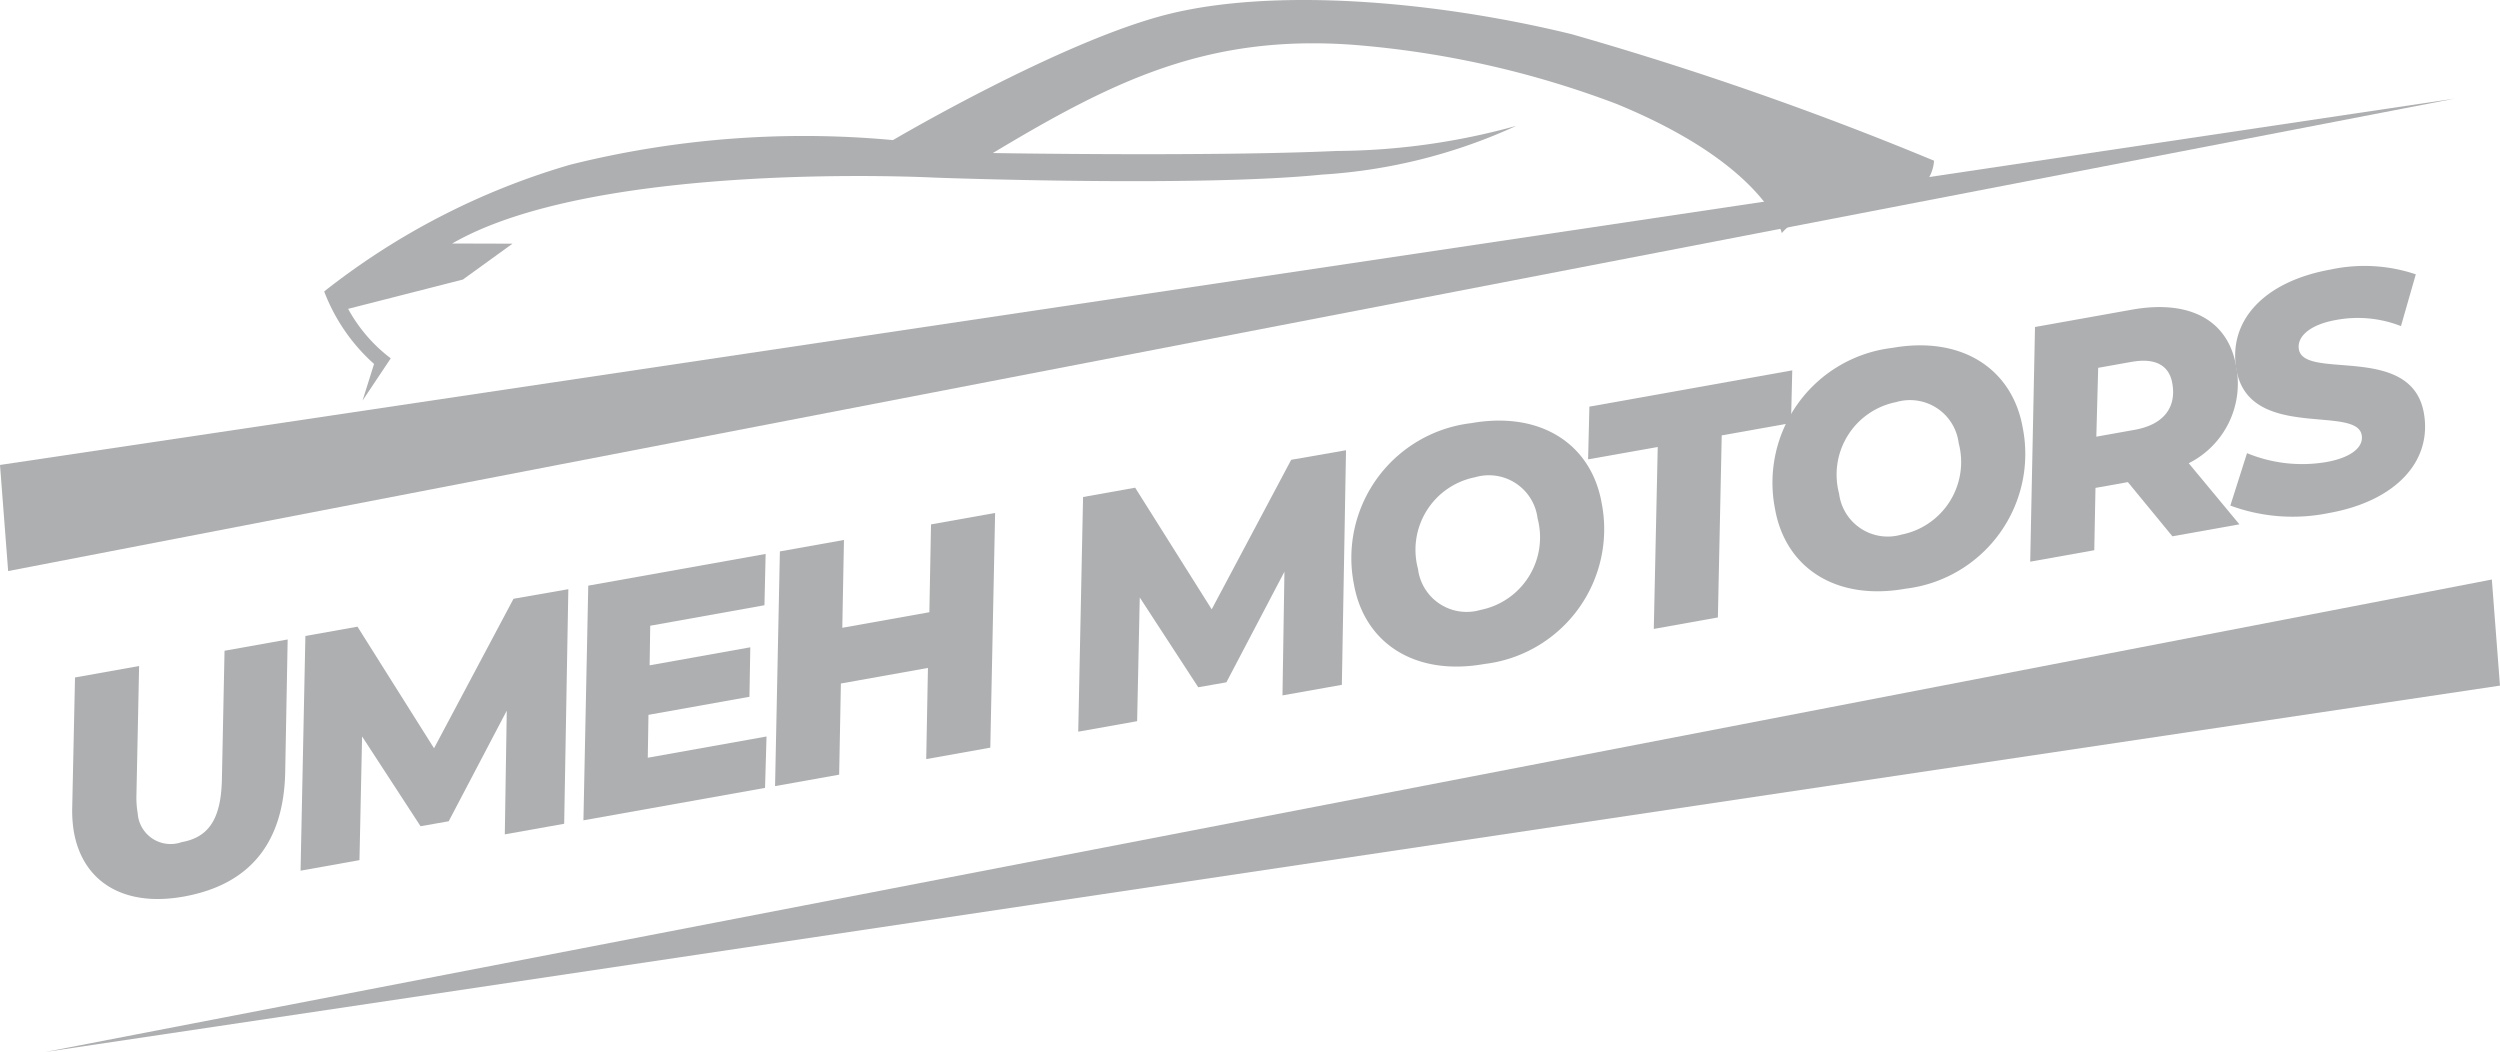 <svg xmlns="http://www.w3.org/2000/svg" width="101.054" height="42.524" viewBox="0 0 101.054 42.524"><path d="M-117.55,20.167l.465-1.479a7.514,7.514,0,0,1-2.016-2.931,29.208,29.208,0,0,1,9.948-5.124A39.011,39.011,0,0,1-96.11,9.639s6.742-3.973,11.054-5.072S-74.235,4-68.684,5.356A134.575,134.575,0,0,1-54.03,10.471s0,1.6-2.188,1.6c-2.972,0-3.963,1.329-3.963,1.329s-.615-2.734-6.685-5.225A38.525,38.525,0,0,0-77.508,5.787c-5.858-.422-9.638,1.416-14.564,4.375,0,0,8.8.149,13.9-.084a27.586,27.586,0,0,0,7.257-1.015,22.016,22.016,0,0,1-7.856,1.971c-5.053.515-15.668.121-15.668.121s-13.633-.718-19.488,2.664l2.438.007-2.005,1.45-4.639,1.184a6.264,6.264,0,0,0,1.723,2Z" transform="translate(132.205 -3.976)" fill="#aeafb1"/><path d="M-130.064,26.509l-.329-4.289L-31.162,7.41" transform="translate(130.393 -3.426)" fill="#aeafb1"/><path d="M-29.921,24.164l.329,4.289-99.231,14.81" transform="translate(130.645 -0.739)" fill="#aeafb1"/><g transform="translate(2.917 10.758)"><path d="M-127.81,34.034a5.212,5.212,0,0,1-.068-.986l.113-5.26,2.591-.463-.108,5.218a3.705,3.705,0,0,0,.051.733,1.332,1.332,0,0,0,1.774,1.169c1.086-.194,1.591-.919,1.629-2.519l.107-5.218,2.552-.456-.1,5.38c-.062,2.832-1.418,4.534-4.114,5.015C-125.782,37.075-127.448,36.062-127.81,34.034Z" transform="translate(127.88 -11.162)" fill="#aeafb1"/><path d="M-109.1,24.5l-.168,9.482-2.4.428.079-5-2.347,4.471-1.138.2-2.363-3.629-.106,5-2.381.426.195-9.487,2.106-.376,3.094,4.915,3.213-6.043Z" transform="translate(129.156 -11.442)" fill="#aeafb1"/><path d="M-107.37,26.174l-.024,1.6,4.069-.728-.034,2-4.082.73-.028,1.734,4.8-.859-.06,2.078-7.341,1.311.195-9.486,7.17-1.282-.048,2.074Z" transform="translate(130.736 -11.639)" fill="#aeafb1"/><path d="M-94.5,21.845l-.194,9.487-2.591.463.07-3.685-3.519.629-.07,3.685-2.591.463.195-9.487,2.59-.463-.067,3.55,3.519-.629.067-3.55Z" transform="translate(131.807 -11.869)" fill="#aeafb1"/><path d="M-82.01,19.66l-.168,9.483-2.4.427.079-5-2.346,4.471-1.138.2-2.364-3.629-.106,5-2.381.425.195-9.486,2.106-.377,3.094,4.917,3.213-6.044Z" transform="translate(133.501 -12.219)" fill="#aeafb1"/><path d="M-83.215,25.25a5.486,5.486,0,0,1,4.736-6.518c2.813-.5,4.85.847,5.274,3.215a5.488,5.488,0,0,1-4.736,6.519C-80.754,28.969-82.792,27.619-83.215,25.25Zm7.421-2.677a1.982,1.982,0,0,0-2.524-1.655,2.989,2.989,0,0,0-2.308,3.707A1.981,1.981,0,0,0-78.1,26.281,2.989,2.989,0,0,0-75.795,22.573Z" transform="translate(135.027 -12.385)" fill="#aeafb1"/><path d="M-72.258,19.974l-2.814.5.052-2.13,8.2-1.467-.051,2.129-2.8.5-.155,7.359-2.591.464Z" transform="translate(136.349 -12.665)" fill="#aeafb1"/><path d="M-68.546,22.627a5.486,5.486,0,0,1,4.736-6.517c2.813-.5,4.85.847,5.273,3.215a5.486,5.486,0,0,1-4.734,6.518C-66.085,26.346-68.123,25-68.546,22.627Zm7.421-2.676A1.982,1.982,0,0,0-63.65,18.3,2.988,2.988,0,0,0-65.958,22a1.982,1.982,0,0,0,2.524,1.656A2.989,2.989,0,0,0-61.126,19.951Z" transform="translate(137.38 -12.805)" fill="#aeafb1"/><path d="M-53.265,20.986l2.048,2.469-2.708.484-1.8-2.19-1.309.234-.049,2.519-2.59.463.194-9.486,3.913-.7c2.342-.419,3.884.427,4.211,2.258A3.6,3.6,0,0,1-53.265,20.986Zm-2.3-4.1-1.36.243L-57,19.912l1.544-.276c1.138-.2,1.707-.873,1.527-1.88C-54.062,16.983-54.675,16.729-55.565,16.888Z" transform="translate(138.82 -13.019)" fill="#aeafb1"/><path d="M-52.7,22.926l.674-2.119a5.842,5.842,0,0,0,3.21.359c.994-.178,1.514-.6,1.425-1.092-.219-1.23-4.546.246-5.062-2.634-.353-1.974,1.1-3.572,3.812-4.056a6.5,6.5,0,0,1,3.438.195l-.6,2.092a4.784,4.784,0,0,0-2.636-.245c-1.072.193-1.578.687-1.49,1.185.212,1.259,4.545-.259,5.05,2.567.352,1.963-1.144,3.567-3.826,4.047A7.263,7.263,0,0,1-52.7,22.926Z" transform="translate(139.937 -13.248)" fill="#aeafb1"/></g></svg>